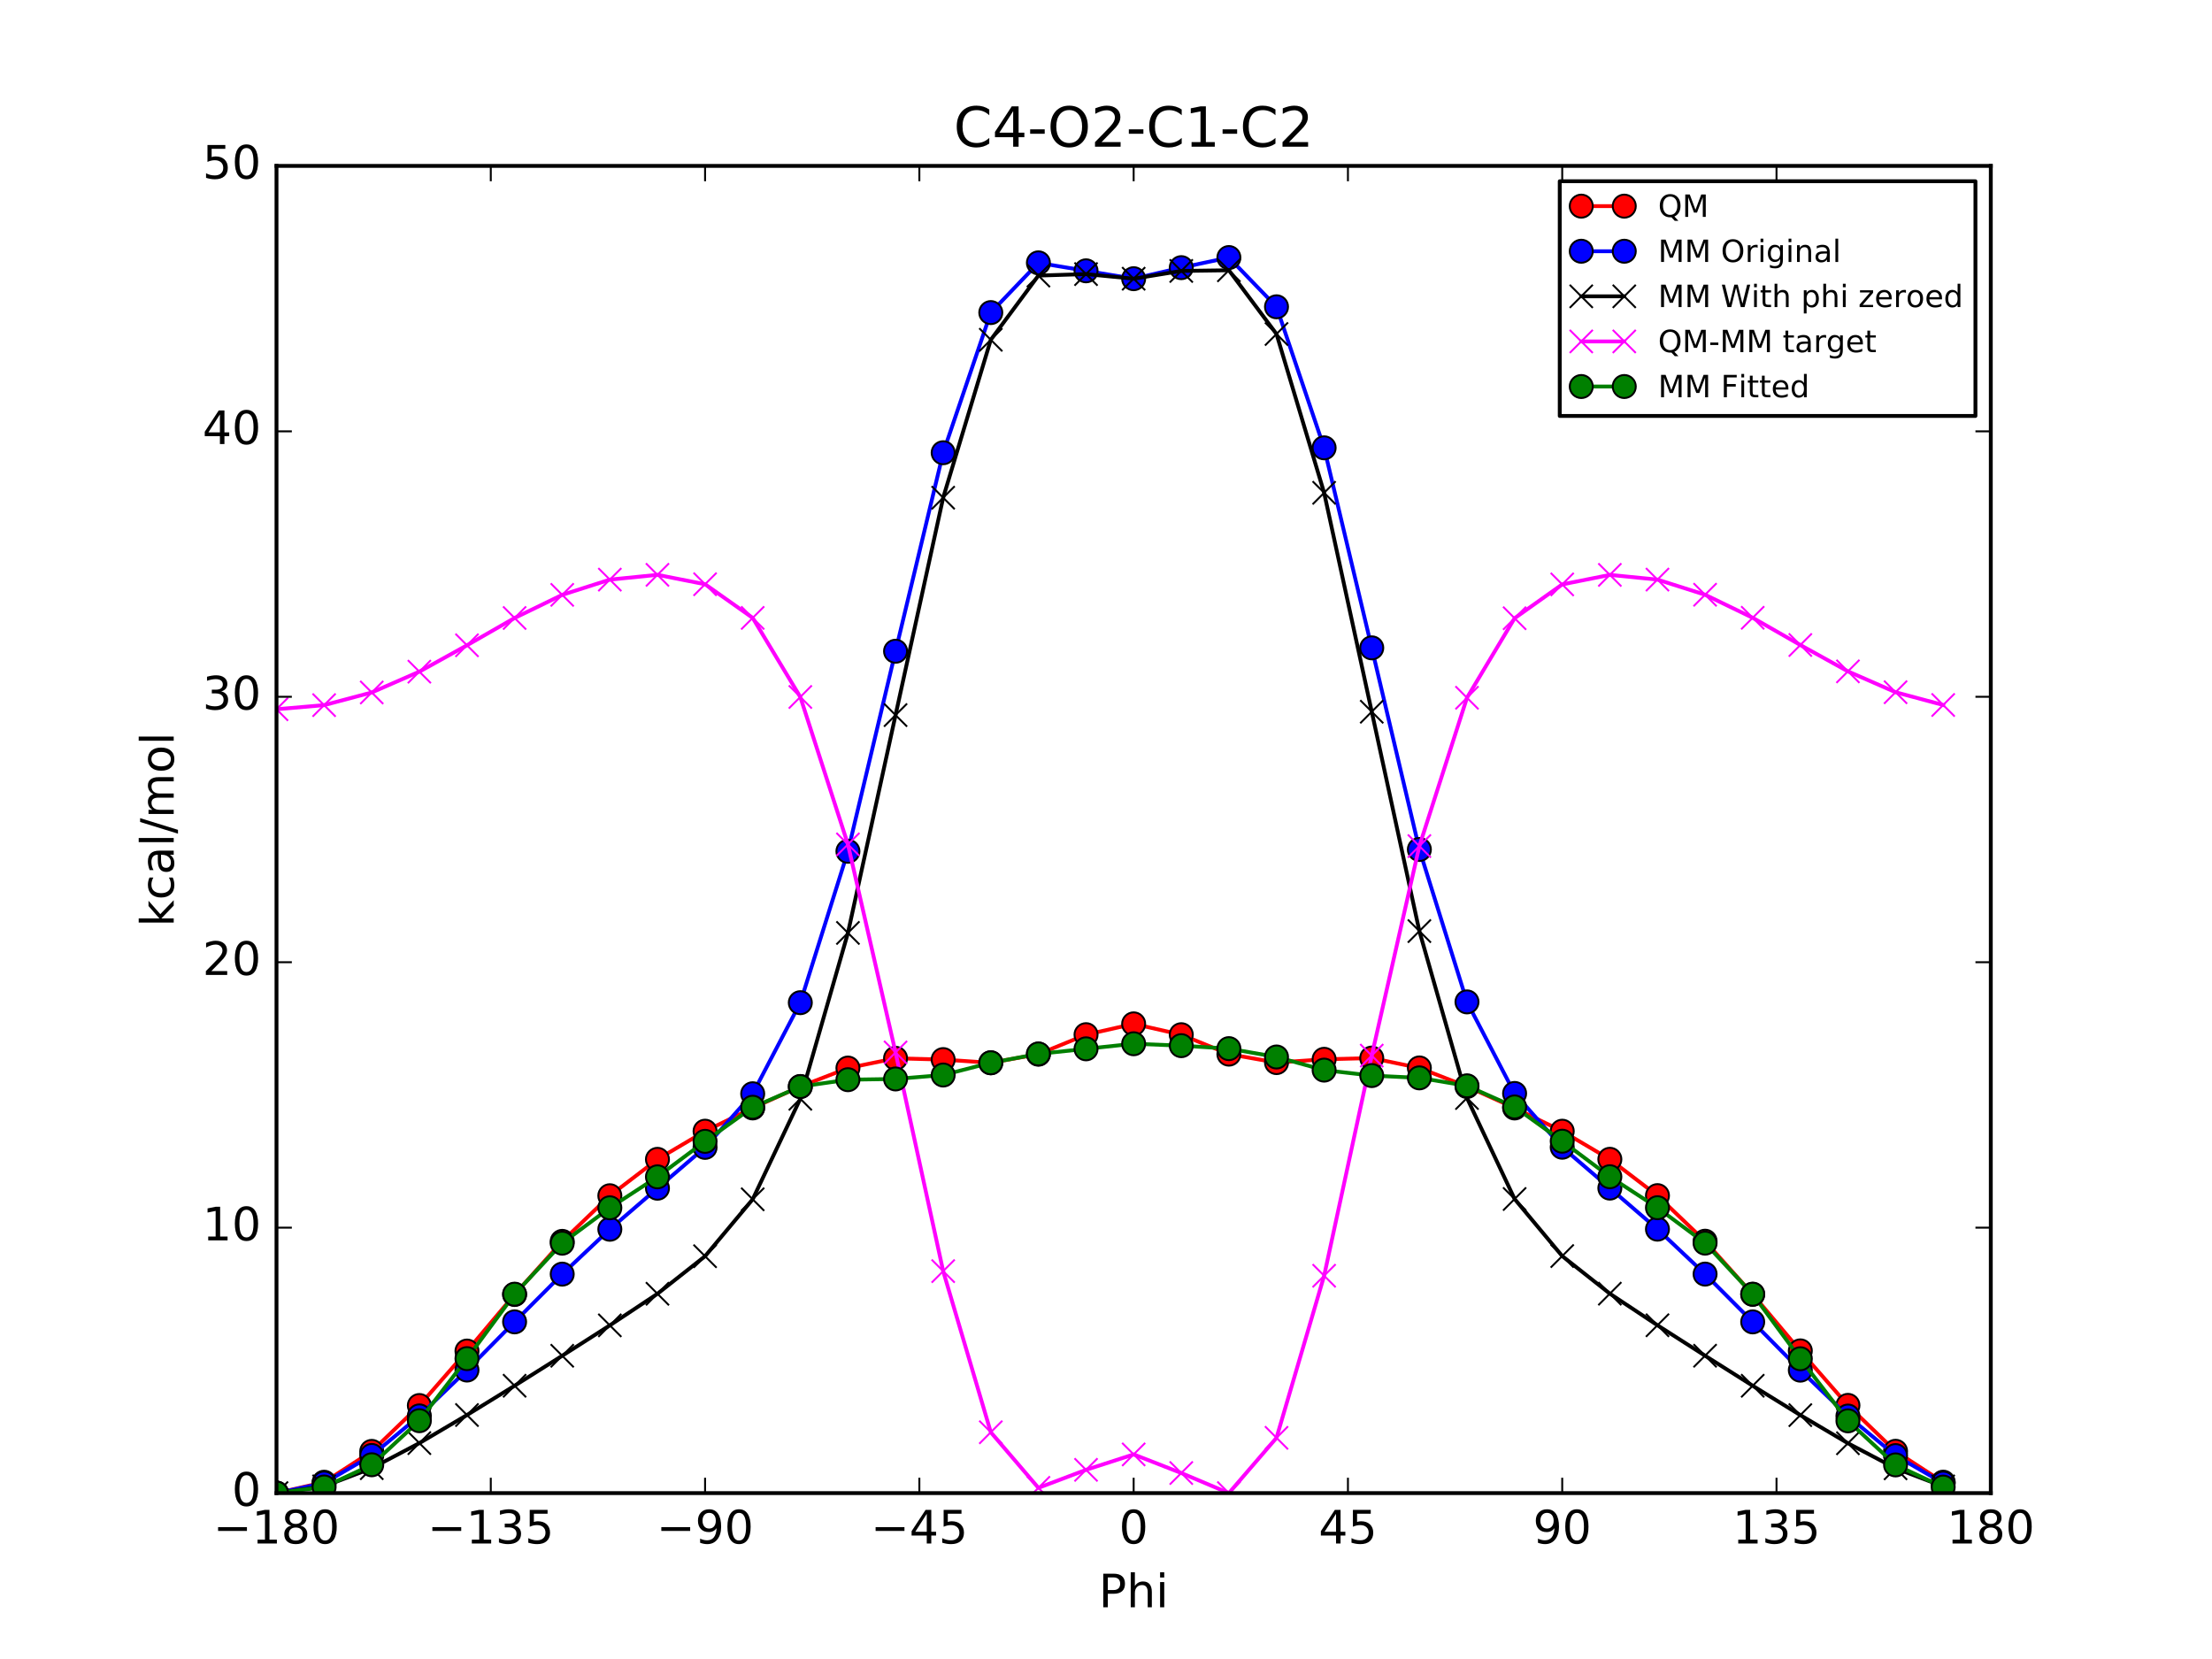 <?xml version="1.0" encoding="utf-8" standalone="no"?>
<!DOCTYPE svg PUBLIC "-//W3C//DTD SVG 1.1//EN"
  "http://www.w3.org/Graphics/SVG/1.1/DTD/svg11.dtd">
<!-- Created with matplotlib (http://matplotlib.org/) -->
<svg height="432pt" version="1.1" viewBox="0 0 576 432" width="576pt" xmlns="http://www.w3.org/2000/svg" xmlns:xlink="http://www.w3.org/1999/xlink">
 <defs>
  <style type="text/css">
*{stroke-linecap:butt;stroke-linejoin:round;stroke-miterlimit:100000;}
  </style>
 </defs>
 <g id="figure_1">
  <g id="patch_1">
   <path d="M 0 432 
L 576 432 
L 576 0 
L 0 0 
z
" style="fill:#ffffff;"/>
  </g>
  <g id="axes_1">
   <g id="patch_2">
    <path d="M 72 388.8 
L 518.4 388.8 
L 518.4 43.2 
L 72 43.2 
z
" style="fill:#ffffff;"/>
   </g>
   <g id="line2d_1">
    <path clip-path="url(#p231fdc9eea)" d="M 72 388.8 
L 84.4 385.968 
L 96.8 377.94 
L 109.2 365.996 
L 121.6 351.812 
L 134 337.079 
L 146.4 323.248 
L 158.8 311.366 
L 171.2 301.893 
L 183.6 294.563 
L 196 288.506 
L 208.4 282.924 
L 220.8 278.122 
L 233.2 275.58 
L 245.6 275.913 
L 258 276.747 
L 270.4 274.508 
L 282.8 269.43 
L 295.2 266.614 
L 307.6 269.436 
L 320 274.493 
L 332.4 276.695 
L 344.8 275.84 
L 357.2 275.518 
L 369.6 278.092 
L 382 282.923 
L 394.4 288.516 
L 406.8 294.566 
L 419.2 301.88 
L 431.6 311.337 
L 444 323.207 
L 456.4 337.032 
L 468.8 351.766 
L 481.2 365.956 
L 493.6 377.911 
L 506 385.953 
" style="fill:none;stroke:#ff0000;stroke-linecap:square;"/>
    <defs>
     <path d="M 0 3 
C 0.796 3 1.559 2.684 2.121 2.121 
C 2.684 1.559 3 0.796 3 0 
C 3 -0.796 2.684 -1.559 2.121 -2.121 
C 1.559 -2.684 0.796 -3 0 -3 
C -0.796 -3 -1.559 -2.684 -2.121 -2.121 
C -2.684 -1.559 -3 -0.796 -3 0 
C -3 0.796 -2.684 1.559 -2.121 2.121 
C -1.559 2.684 -0.796 3 0 3 
z
" id="m2083d02b24" style="stroke:#000000;stroke-width:0.5;"/>
    </defs>
    <g clip-path="url(#p231fdc9eea)">
     <use style="fill:#ff0000;stroke:#000000;stroke-width:0.5;" x="72" xlink:href="#m2083d02b24" y="388.8"/>
     <use style="fill:#ff0000;stroke:#000000;stroke-width:0.5;" x="84.4" xlink:href="#m2083d02b24" y="385.968"/>
     <use style="fill:#ff0000;stroke:#000000;stroke-width:0.5;" x="96.8" xlink:href="#m2083d02b24" y="377.94"/>
     <use style="fill:#ff0000;stroke:#000000;stroke-width:0.5;" x="109.2" xlink:href="#m2083d02b24" y="365.996"/>
     <use style="fill:#ff0000;stroke:#000000;stroke-width:0.5;" x="121.6" xlink:href="#m2083d02b24" y="351.812"/>
     <use style="fill:#ff0000;stroke:#000000;stroke-width:0.5;" x="134" xlink:href="#m2083d02b24" y="337.079"/>
     <use style="fill:#ff0000;stroke:#000000;stroke-width:0.5;" x="146.4" xlink:href="#m2083d02b24" y="323.248"/>
     <use style="fill:#ff0000;stroke:#000000;stroke-width:0.5;" x="158.8" xlink:href="#m2083d02b24" y="311.366"/>
     <use style="fill:#ff0000;stroke:#000000;stroke-width:0.5;" x="171.2" xlink:href="#m2083d02b24" y="301.893"/>
     <use style="fill:#ff0000;stroke:#000000;stroke-width:0.5;" x="183.6" xlink:href="#m2083d02b24" y="294.563"/>
     <use style="fill:#ff0000;stroke:#000000;stroke-width:0.5;" x="196" xlink:href="#m2083d02b24" y="288.506"/>
     <use style="fill:#ff0000;stroke:#000000;stroke-width:0.5;" x="208.4" xlink:href="#m2083d02b24" y="282.924"/>
     <use style="fill:#ff0000;stroke:#000000;stroke-width:0.5;" x="220.8" xlink:href="#m2083d02b24" y="278.122"/>
     <use style="fill:#ff0000;stroke:#000000;stroke-width:0.5;" x="233.2" xlink:href="#m2083d02b24" y="275.58"/>
     <use style="fill:#ff0000;stroke:#000000;stroke-width:0.5;" x="245.6" xlink:href="#m2083d02b24" y="275.913"/>
     <use style="fill:#ff0000;stroke:#000000;stroke-width:0.5;" x="258" xlink:href="#m2083d02b24" y="276.747"/>
     <use style="fill:#ff0000;stroke:#000000;stroke-width:0.5;" x="270.4" xlink:href="#m2083d02b24" y="274.508"/>
     <use style="fill:#ff0000;stroke:#000000;stroke-width:0.5;" x="282.8" xlink:href="#m2083d02b24" y="269.43"/>
     <use style="fill:#ff0000;stroke:#000000;stroke-width:0.5;" x="295.2" xlink:href="#m2083d02b24" y="266.614"/>
     <use style="fill:#ff0000;stroke:#000000;stroke-width:0.5;" x="307.6" xlink:href="#m2083d02b24" y="269.436"/>
     <use style="fill:#ff0000;stroke:#000000;stroke-width:0.5;" x="320" xlink:href="#m2083d02b24" y="274.493"/>
     <use style="fill:#ff0000;stroke:#000000;stroke-width:0.5;" x="332.4" xlink:href="#m2083d02b24" y="276.695"/>
     <use style="fill:#ff0000;stroke:#000000;stroke-width:0.5;" x="344.8" xlink:href="#m2083d02b24" y="275.84"/>
     <use style="fill:#ff0000;stroke:#000000;stroke-width:0.5;" x="357.2" xlink:href="#m2083d02b24" y="275.518"/>
     <use style="fill:#ff0000;stroke:#000000;stroke-width:0.5;" x="369.6" xlink:href="#m2083d02b24" y="278.092"/>
     <use style="fill:#ff0000;stroke:#000000;stroke-width:0.5;" x="382" xlink:href="#m2083d02b24" y="282.923"/>
     <use style="fill:#ff0000;stroke:#000000;stroke-width:0.5;" x="394.4" xlink:href="#m2083d02b24" y="288.516"/>
     <use style="fill:#ff0000;stroke:#000000;stroke-width:0.5;" x="406.8" xlink:href="#m2083d02b24" y="294.566"/>
     <use style="fill:#ff0000;stroke:#000000;stroke-width:0.5;" x="419.2" xlink:href="#m2083d02b24" y="301.88"/>
     <use style="fill:#ff0000;stroke:#000000;stroke-width:0.5;" x="431.6" xlink:href="#m2083d02b24" y="311.337"/>
     <use style="fill:#ff0000;stroke:#000000;stroke-width:0.5;" x="444" xlink:href="#m2083d02b24" y="323.207"/>
     <use style="fill:#ff0000;stroke:#000000;stroke-width:0.5;" x="456.4" xlink:href="#m2083d02b24" y="337.032"/>
     <use style="fill:#ff0000;stroke:#000000;stroke-width:0.5;" x="468.8" xlink:href="#m2083d02b24" y="351.766"/>
     <use style="fill:#ff0000;stroke:#000000;stroke-width:0.5;" x="481.2" xlink:href="#m2083d02b24" y="365.956"/>
     <use style="fill:#ff0000;stroke:#000000;stroke-width:0.5;" x="493.6" xlink:href="#m2083d02b24" y="377.911"/>
     <use style="fill:#ff0000;stroke:#000000;stroke-width:0.5;" x="506" xlink:href="#m2083d02b24" y="385.953"/>
    </g>
   </g>
   <g id="line2d_2">
    <path clip-path="url(#p231fdc9eea)" d="M 72 388.8 
L 84.4 386.185 
L 96.8 378.996 
L 109.2 368.698 
L 121.6 356.76 
L 134 344.211 
L 146.4 331.78 
L 158.8 320.095 
L 171.2 309.409 
L 183.6 298.775 
L 196 284.809 
L 208.4 261.094 
L 220.8 221.675 
L 233.2 169.581 
L 245.6 117.891 
L 258 81.394 
L 270.4 68.444 
L 282.8 70.521 
L 295.2 72.573 
L 307.6 69.696 
L 320 67.064 
L 332.4 79.889 
L 344.8 116.614 
L 357.2 168.7 
L 369.6 221.2 
L 382 260.892 
L 394.4 284.731 
L 406.8 298.737 
L 419.2 309.381 
L 431.6 320.072 
L 444 331.77 
L 456.4 344.218 
L 468.8 356.786 
L 481.2 368.736 
L 493.6 379.031 
L 506 386.206 
" style="fill:none;stroke:#0000ff;stroke-linecap:square;"/>
    <defs>
     <path d="M 0 3 
C 0.796 3 1.559 2.684 2.121 2.121 
C 2.684 1.559 3 0.796 3 0 
C 3 -0.796 2.684 -1.559 2.121 -2.121 
C 1.559 -2.684 0.796 -3 0 -3 
C -0.796 -3 -1.559 -2.684 -2.121 -2.121 
C -2.684 -1.559 -3 -0.796 -3 0 
C -3 0.796 -2.684 1.559 -2.121 2.121 
C -1.559 2.684 -0.796 3 0 3 
z
" id="madee99f10a" style="stroke:#000000;stroke-width:0.5;"/>
    </defs>
    <g clip-path="url(#p231fdc9eea)">
     <use style="fill:#0000ff;stroke:#000000;stroke-width:0.5;" x="72" xlink:href="#madee99f10a" y="388.8"/>
     <use style="fill:#0000ff;stroke:#000000;stroke-width:0.5;" x="84.4" xlink:href="#madee99f10a" y="386.185"/>
     <use style="fill:#0000ff;stroke:#000000;stroke-width:0.5;" x="96.8" xlink:href="#madee99f10a" y="378.996"/>
     <use style="fill:#0000ff;stroke:#000000;stroke-width:0.5;" x="109.2" xlink:href="#madee99f10a" y="368.698"/>
     <use style="fill:#0000ff;stroke:#000000;stroke-width:0.5;" x="121.6" xlink:href="#madee99f10a" y="356.76"/>
     <use style="fill:#0000ff;stroke:#000000;stroke-width:0.5;" x="134" xlink:href="#madee99f10a" y="344.211"/>
     <use style="fill:#0000ff;stroke:#000000;stroke-width:0.5;" x="146.4" xlink:href="#madee99f10a" y="331.78"/>
     <use style="fill:#0000ff;stroke:#000000;stroke-width:0.5;" x="158.8" xlink:href="#madee99f10a" y="320.095"/>
     <use style="fill:#0000ff;stroke:#000000;stroke-width:0.5;" x="171.2" xlink:href="#madee99f10a" y="309.409"/>
     <use style="fill:#0000ff;stroke:#000000;stroke-width:0.5;" x="183.6" xlink:href="#madee99f10a" y="298.775"/>
     <use style="fill:#0000ff;stroke:#000000;stroke-width:0.5;" x="196" xlink:href="#madee99f10a" y="284.809"/>
     <use style="fill:#0000ff;stroke:#000000;stroke-width:0.5;" x="208.4" xlink:href="#madee99f10a" y="261.094"/>
     <use style="fill:#0000ff;stroke:#000000;stroke-width:0.5;" x="220.8" xlink:href="#madee99f10a" y="221.675"/>
     <use style="fill:#0000ff;stroke:#000000;stroke-width:0.5;" x="233.2" xlink:href="#madee99f10a" y="169.581"/>
     <use style="fill:#0000ff;stroke:#000000;stroke-width:0.5;" x="245.6" xlink:href="#madee99f10a" y="117.891"/>
     <use style="fill:#0000ff;stroke:#000000;stroke-width:0.5;" x="258" xlink:href="#madee99f10a" y="81.394"/>
     <use style="fill:#0000ff;stroke:#000000;stroke-width:0.5;" x="270.4" xlink:href="#madee99f10a" y="68.444"/>
     <use style="fill:#0000ff;stroke:#000000;stroke-width:0.5;" x="282.8" xlink:href="#madee99f10a" y="70.521"/>
     <use style="fill:#0000ff;stroke:#000000;stroke-width:0.5;" x="295.2" xlink:href="#madee99f10a" y="72.573"/>
     <use style="fill:#0000ff;stroke:#000000;stroke-width:0.5;" x="307.6" xlink:href="#madee99f10a" y="69.696"/>
     <use style="fill:#0000ff;stroke:#000000;stroke-width:0.5;" x="320" xlink:href="#madee99f10a" y="67.064"/>
     <use style="fill:#0000ff;stroke:#000000;stroke-width:0.5;" x="332.4" xlink:href="#madee99f10a" y="79.889"/>
     <use style="fill:#0000ff;stroke:#000000;stroke-width:0.5;" x="344.8" xlink:href="#madee99f10a" y="116.614"/>
     <use style="fill:#0000ff;stroke:#000000;stroke-width:0.5;" x="357.2" xlink:href="#madee99f10a" y="168.7"/>
     <use style="fill:#0000ff;stroke:#000000;stroke-width:0.5;" x="369.6" xlink:href="#madee99f10a" y="221.2"/>
     <use style="fill:#0000ff;stroke:#000000;stroke-width:0.5;" x="382" xlink:href="#madee99f10a" y="260.892"/>
     <use style="fill:#0000ff;stroke:#000000;stroke-width:0.5;" x="394.4" xlink:href="#madee99f10a" y="284.731"/>
     <use style="fill:#0000ff;stroke:#000000;stroke-width:0.5;" x="406.8" xlink:href="#madee99f10a" y="298.737"/>
     <use style="fill:#0000ff;stroke:#000000;stroke-width:0.5;" x="419.2" xlink:href="#madee99f10a" y="309.381"/>
     <use style="fill:#0000ff;stroke:#000000;stroke-width:0.5;" x="431.6" xlink:href="#madee99f10a" y="320.072"/>
     <use style="fill:#0000ff;stroke:#000000;stroke-width:0.5;" x="444" xlink:href="#madee99f10a" y="331.77"/>
     <use style="fill:#0000ff;stroke:#000000;stroke-width:0.5;" x="456.4" xlink:href="#madee99f10a" y="344.218"/>
     <use style="fill:#0000ff;stroke:#000000;stroke-width:0.5;" x="468.8" xlink:href="#madee99f10a" y="356.786"/>
     <use style="fill:#0000ff;stroke:#000000;stroke-width:0.5;" x="481.2" xlink:href="#madee99f10a" y="368.736"/>
     <use style="fill:#0000ff;stroke:#000000;stroke-width:0.5;" x="493.6" xlink:href="#madee99f10a" y="379.031"/>
     <use style="fill:#0000ff;stroke:#000000;stroke-width:0.5;" x="506" xlink:href="#madee99f10a" y="386.206"/>
    </g>
   </g>
   <g id="line2d_3">
    <path clip-path="url(#p231fdc9eea)" d="M 72 388.8 
L 84.4 387.04 
L 96.8 382.311 
L 109.2 375.783 
L 121.6 368.469 
L 134 360.841 
L 146.4 353.035 
L 158.8 345.119 
L 171.2 336.893 
L 183.6 327.114 
L 196 312.293 
L 208.4 286.118 
L 220.8 242.93 
L 233.2 186.211 
L 245.6 129.601 
L 258 88.479 
L 270.4 71.759 
L 282.8 71.375 
L 295.2 72.573 
L 307.6 70.551 
L 320 70.379 
L 332.4 86.974 
L 344.8 128.323 
L 357.2 185.33 
L 369.6 242.454 
L 382 285.917 
L 394.4 312.215 
L 406.8 327.076 
L 419.2 336.866 
L 431.6 345.097 
L 444 353.024 
L 456.4 360.848 
L 468.8 368.495 
L 481.2 375.82 
L 493.6 382.346 
L 506 387.061 
" style="fill:none;stroke:#000000;stroke-linecap:square;"/>
    <defs>
     <path d="M -3 3 
L 3 -3 
M -3 -3 
L 3 3 
" id="m54acbceda5" style="stroke:#000000;stroke-width:0.5;"/>
    </defs>
    <g clip-path="url(#p231fdc9eea)">
     <use style="stroke:#000000;stroke-width:0.5;" x="72" xlink:href="#m54acbceda5" y="388.8"/>
     <use style="stroke:#000000;stroke-width:0.5;" x="84.4" xlink:href="#m54acbceda5" y="387.04"/>
     <use style="stroke:#000000;stroke-width:0.5;" x="96.8" xlink:href="#m54acbceda5" y="382.311"/>
     <use style="stroke:#000000;stroke-width:0.5;" x="109.2" xlink:href="#m54acbceda5" y="375.783"/>
     <use style="stroke:#000000;stroke-width:0.5;" x="121.6" xlink:href="#m54acbceda5" y="368.469"/>
     <use style="stroke:#000000;stroke-width:0.5;" x="134" xlink:href="#m54acbceda5" y="360.841"/>
     <use style="stroke:#000000;stroke-width:0.5;" x="146.4" xlink:href="#m54acbceda5" y="353.035"/>
     <use style="stroke:#000000;stroke-width:0.5;" x="158.8" xlink:href="#m54acbceda5" y="345.119"/>
     <use style="stroke:#000000;stroke-width:0.5;" x="171.2" xlink:href="#m54acbceda5" y="336.893"/>
     <use style="stroke:#000000;stroke-width:0.5;" x="183.6" xlink:href="#m54acbceda5" y="327.114"/>
     <use style="stroke:#000000;stroke-width:0.5;" x="196" xlink:href="#m54acbceda5" y="312.293"/>
     <use style="stroke:#000000;stroke-width:0.5;" x="208.4" xlink:href="#m54acbceda5" y="286.118"/>
     <use style="stroke:#000000;stroke-width:0.5;" x="220.8" xlink:href="#m54acbceda5" y="242.93"/>
     <use style="stroke:#000000;stroke-width:0.5;" x="233.2" xlink:href="#m54acbceda5" y="186.211"/>
     <use style="stroke:#000000;stroke-width:0.5;" x="245.6" xlink:href="#m54acbceda5" y="129.601"/>
     <use style="stroke:#000000;stroke-width:0.5;" x="258" xlink:href="#m54acbceda5" y="88.479"/>
     <use style="stroke:#000000;stroke-width:0.5;" x="270.4" xlink:href="#m54acbceda5" y="71.759"/>
     <use style="stroke:#000000;stroke-width:0.5;" x="282.8" xlink:href="#m54acbceda5" y="71.375"/>
     <use style="stroke:#000000;stroke-width:0.5;" x="295.2" xlink:href="#m54acbceda5" y="72.573"/>
     <use style="stroke:#000000;stroke-width:0.5;" x="307.6" xlink:href="#m54acbceda5" y="70.551"/>
     <use style="stroke:#000000;stroke-width:0.5;" x="320" xlink:href="#m54acbceda5" y="70.379"/>
     <use style="stroke:#000000;stroke-width:0.5;" x="332.4" xlink:href="#m54acbceda5" y="86.974"/>
     <use style="stroke:#000000;stroke-width:0.5;" x="344.8" xlink:href="#m54acbceda5" y="128.323"/>
     <use style="stroke:#000000;stroke-width:0.5;" x="357.2" xlink:href="#m54acbceda5" y="185.33"/>
     <use style="stroke:#000000;stroke-width:0.5;" x="369.6" xlink:href="#m54acbceda5" y="242.454"/>
     <use style="stroke:#000000;stroke-width:0.5;" x="382" xlink:href="#m54acbceda5" y="285.917"/>
     <use style="stroke:#000000;stroke-width:0.5;" x="394.4" xlink:href="#m54acbceda5" y="312.215"/>
     <use style="stroke:#000000;stroke-width:0.5;" x="406.8" xlink:href="#m54acbceda5" y="327.076"/>
     <use style="stroke:#000000;stroke-width:0.5;" x="419.2" xlink:href="#m54acbceda5" y="336.866"/>
     <use style="stroke:#000000;stroke-width:0.5;" x="431.6" xlink:href="#m54acbceda5" y="345.097"/>
     <use style="stroke:#000000;stroke-width:0.5;" x="444" xlink:href="#m54acbceda5" y="353.024"/>
     <use style="stroke:#000000;stroke-width:0.5;" x="456.4" xlink:href="#m54acbceda5" y="360.848"/>
     <use style="stroke:#000000;stroke-width:0.5;" x="468.8" xlink:href="#m54acbceda5" y="368.495"/>
     <use style="stroke:#000000;stroke-width:0.5;" x="481.2" xlink:href="#m54acbceda5" y="375.82"/>
     <use style="stroke:#000000;stroke-width:0.5;" x="493.6" xlink:href="#m54acbceda5" y="382.346"/>
     <use style="stroke:#000000;stroke-width:0.5;" x="506" xlink:href="#m54acbceda5" y="387.061"/>
    </g>
   </g>
   <g id="line2d_4">
    <path clip-path="url(#p231fdc9eea)" d="M 72 184.686 
L 84.4 183.614 
L 96.8 180.316 
L 109.2 174.899 
L 121.6 168.029 
L 134 160.924 
L 146.4 154.899 
L 158.8 150.933 
L 171.2 149.685 
L 183.6 152.136 
L 196 160.899 
L 208.4 181.492 
L 220.8 219.878 
L 233.2 274.054 
L 245.6 330.999 
L 258 372.954 
L 270.4 387.434 
L 282.8 382.741 
L 295.2 378.728 
L 307.6 383.571 
L 320 388.8 
L 332.4 374.407 
L 344.8 332.203 
L 357.2 274.874 
L 369.6 220.324 
L 382 181.692 
L 394.4 160.986 
L 406.8 152.176 
L 419.2 149.701 
L 431.6 150.926 
L 444 154.869 
L 456.4 160.869 
L 468.8 167.956 
L 481.2 174.822 
L 493.6 180.251 
L 506 183.578 
" style="fill:none;stroke:#ff00ff;stroke-linecap:square;"/>
    <defs>
     <path d="M -3 3 
L 3 -3 
M -3 -3 
L 3 3 
" id="mc8be245439" style="stroke:#ff00ff;stroke-width:0.5;"/>
    </defs>
    <g clip-path="url(#p231fdc9eea)">
     <use style="fill:#ff00ff;stroke:#ff00ff;stroke-width:0.5;" x="72" xlink:href="#mc8be245439" y="184.686"/>
     <use style="fill:#ff00ff;stroke:#ff00ff;stroke-width:0.5;" x="84.4" xlink:href="#mc8be245439" y="183.614"/>
     <use style="fill:#ff00ff;stroke:#ff00ff;stroke-width:0.5;" x="96.8" xlink:href="#mc8be245439" y="180.316"/>
     <use style="fill:#ff00ff;stroke:#ff00ff;stroke-width:0.5;" x="109.2" xlink:href="#mc8be245439" y="174.899"/>
     <use style="fill:#ff00ff;stroke:#ff00ff;stroke-width:0.5;" x="121.6" xlink:href="#mc8be245439" y="168.029"/>
     <use style="fill:#ff00ff;stroke:#ff00ff;stroke-width:0.5;" x="134" xlink:href="#mc8be245439" y="160.924"/>
     <use style="fill:#ff00ff;stroke:#ff00ff;stroke-width:0.5;" x="146.4" xlink:href="#mc8be245439" y="154.899"/>
     <use style="fill:#ff00ff;stroke:#ff00ff;stroke-width:0.5;" x="158.8" xlink:href="#mc8be245439" y="150.933"/>
     <use style="fill:#ff00ff;stroke:#ff00ff;stroke-width:0.5;" x="171.2" xlink:href="#mc8be245439" y="149.685"/>
     <use style="fill:#ff00ff;stroke:#ff00ff;stroke-width:0.5;" x="183.6" xlink:href="#mc8be245439" y="152.136"/>
     <use style="fill:#ff00ff;stroke:#ff00ff;stroke-width:0.5;" x="196" xlink:href="#mc8be245439" y="160.899"/>
     <use style="fill:#ff00ff;stroke:#ff00ff;stroke-width:0.5;" x="208.4" xlink:href="#mc8be245439" y="181.492"/>
     <use style="fill:#ff00ff;stroke:#ff00ff;stroke-width:0.5;" x="220.8" xlink:href="#mc8be245439" y="219.878"/>
     <use style="fill:#ff00ff;stroke:#ff00ff;stroke-width:0.5;" x="233.2" xlink:href="#mc8be245439" y="274.054"/>
     <use style="fill:#ff00ff;stroke:#ff00ff;stroke-width:0.5;" x="245.6" xlink:href="#mc8be245439" y="330.999"/>
     <use style="fill:#ff00ff;stroke:#ff00ff;stroke-width:0.5;" x="258" xlink:href="#mc8be245439" y="372.954"/>
     <use style="fill:#ff00ff;stroke:#ff00ff;stroke-width:0.5;" x="270.4" xlink:href="#mc8be245439" y="387.434"/>
     <use style="fill:#ff00ff;stroke:#ff00ff;stroke-width:0.5;" x="282.8" xlink:href="#mc8be245439" y="382.741"/>
     <use style="fill:#ff00ff;stroke:#ff00ff;stroke-width:0.5;" x="295.2" xlink:href="#mc8be245439" y="378.728"/>
     <use style="fill:#ff00ff;stroke:#ff00ff;stroke-width:0.5;" x="307.6" xlink:href="#mc8be245439" y="383.571"/>
     <use style="fill:#ff00ff;stroke:#ff00ff;stroke-width:0.5;" x="320" xlink:href="#mc8be245439" y="388.8"/>
     <use style="fill:#ff00ff;stroke:#ff00ff;stroke-width:0.5;" x="332.4" xlink:href="#mc8be245439" y="374.407"/>
     <use style="fill:#ff00ff;stroke:#ff00ff;stroke-width:0.5;" x="344.8" xlink:href="#mc8be245439" y="332.203"/>
     <use style="fill:#ff00ff;stroke:#ff00ff;stroke-width:0.5;" x="357.2" xlink:href="#mc8be245439" y="274.874"/>
     <use style="fill:#ff00ff;stroke:#ff00ff;stroke-width:0.5;" x="369.6" xlink:href="#mc8be245439" y="220.324"/>
     <use style="fill:#ff00ff;stroke:#ff00ff;stroke-width:0.5;" x="382" xlink:href="#mc8be245439" y="181.692"/>
     <use style="fill:#ff00ff;stroke:#ff00ff;stroke-width:0.5;" x="394.4" xlink:href="#mc8be245439" y="160.986"/>
     <use style="fill:#ff00ff;stroke:#ff00ff;stroke-width:0.5;" x="406.8" xlink:href="#mc8be245439" y="152.176"/>
     <use style="fill:#ff00ff;stroke:#ff00ff;stroke-width:0.5;" x="419.2" xlink:href="#mc8be245439" y="149.701"/>
     <use style="fill:#ff00ff;stroke:#ff00ff;stroke-width:0.5;" x="431.6" xlink:href="#mc8be245439" y="150.926"/>
     <use style="fill:#ff00ff;stroke:#ff00ff;stroke-width:0.5;" x="444" xlink:href="#mc8be245439" y="154.869"/>
     <use style="fill:#ff00ff;stroke:#ff00ff;stroke-width:0.5;" x="456.4" xlink:href="#mc8be245439" y="160.869"/>
     <use style="fill:#ff00ff;stroke:#ff00ff;stroke-width:0.5;" x="468.8" xlink:href="#mc8be245439" y="167.956"/>
     <use style="fill:#ff00ff;stroke:#ff00ff;stroke-width:0.5;" x="481.2" xlink:href="#mc8be245439" y="174.822"/>
     <use style="fill:#ff00ff;stroke:#ff00ff;stroke-width:0.5;" x="493.6" xlink:href="#mc8be245439" y="180.251"/>
     <use style="fill:#ff00ff;stroke:#ff00ff;stroke-width:0.5;" x="506" xlink:href="#mc8be245439" y="183.578"/>
    </g>
   </g>
   <g id="line2d_5">
    <path clip-path="url(#p231fdc9eea)" d="M 72 388.8 
L 84.4 387.209 
L 96.8 381.423 
L 109.2 369.949 
L 121.6 353.786 
L 134 337.001 
L 146.4 323.718 
L 158.8 314.51 
L 171.2 306.447 
L 183.6 297.202 
L 196 288.329 
L 208.4 282.943 
L 220.8 281.152 
L 233.2 280.959 
L 245.6 279.934 
L 258 276.741 
L 270.4 274.44 
L 282.8 273.112 
L 295.2 271.791 
L 307.6 272.288 
L 320 273.059 
L 332.4 275.236 
L 344.8 278.656 
L 357.2 280.078 
L 369.6 280.677 
L 382 282.741 
L 394.4 288.251 
L 406.8 297.164 
L 419.2 306.419 
L 431.6 314.488 
L 444 323.707 
L 456.4 337.008 
L 468.8 353.813 
L 481.2 369.987 
L 493.6 381.458 
L 506 387.231 
" style="fill:none;stroke:#008000;stroke-linecap:square;"/>
    <defs>
     <path d="M 0 3 
C 0.796 3 1.559 2.684 2.121 2.121 
C 2.684 1.559 3 0.796 3 0 
C 3 -0.796 2.684 -1.559 2.121 -2.121 
C 1.559 -2.684 0.796 -3 0 -3 
C -0.796 -3 -1.559 -2.684 -2.121 -2.121 
C -2.684 -1.559 -3 -0.796 -3 0 
C -3 0.796 -2.684 1.559 -2.121 2.121 
C -1.559 2.684 -0.796 3 0 3 
z
" id="m74fb42e749" style="stroke:#000000;stroke-width:0.5;"/>
    </defs>
    <g clip-path="url(#p231fdc9eea)">
     <use style="fill:#008000;stroke:#000000;stroke-width:0.5;" x="72" xlink:href="#m74fb42e749" y="388.8"/>
     <use style="fill:#008000;stroke:#000000;stroke-width:0.5;" x="84.4" xlink:href="#m74fb42e749" y="387.209"/>
     <use style="fill:#008000;stroke:#000000;stroke-width:0.5;" x="96.8" xlink:href="#m74fb42e749" y="381.423"/>
     <use style="fill:#008000;stroke:#000000;stroke-width:0.5;" x="109.2" xlink:href="#m74fb42e749" y="369.949"/>
     <use style="fill:#008000;stroke:#000000;stroke-width:0.5;" x="121.6" xlink:href="#m74fb42e749" y="353.786"/>
     <use style="fill:#008000;stroke:#000000;stroke-width:0.5;" x="134" xlink:href="#m74fb42e749" y="337.001"/>
     <use style="fill:#008000;stroke:#000000;stroke-width:0.5;" x="146.4" xlink:href="#m74fb42e749" y="323.718"/>
     <use style="fill:#008000;stroke:#000000;stroke-width:0.5;" x="158.8" xlink:href="#m74fb42e749" y="314.51"/>
     <use style="fill:#008000;stroke:#000000;stroke-width:0.5;" x="171.2" xlink:href="#m74fb42e749" y="306.447"/>
     <use style="fill:#008000;stroke:#000000;stroke-width:0.5;" x="183.6" xlink:href="#m74fb42e749" y="297.202"/>
     <use style="fill:#008000;stroke:#000000;stroke-width:0.5;" x="196" xlink:href="#m74fb42e749" y="288.329"/>
     <use style="fill:#008000;stroke:#000000;stroke-width:0.5;" x="208.4" xlink:href="#m74fb42e749" y="282.943"/>
     <use style="fill:#008000;stroke:#000000;stroke-width:0.5;" x="220.8" xlink:href="#m74fb42e749" y="281.152"/>
     <use style="fill:#008000;stroke:#000000;stroke-width:0.5;" x="233.2" xlink:href="#m74fb42e749" y="280.959"/>
     <use style="fill:#008000;stroke:#000000;stroke-width:0.5;" x="245.6" xlink:href="#m74fb42e749" y="279.934"/>
     <use style="fill:#008000;stroke:#000000;stroke-width:0.5;" x="258" xlink:href="#m74fb42e749" y="276.741"/>
     <use style="fill:#008000;stroke:#000000;stroke-width:0.5;" x="270.4" xlink:href="#m74fb42e749" y="274.44"/>
     <use style="fill:#008000;stroke:#000000;stroke-width:0.5;" x="282.8" xlink:href="#m74fb42e749" y="273.112"/>
     <use style="fill:#008000;stroke:#000000;stroke-width:0.5;" x="295.2" xlink:href="#m74fb42e749" y="271.791"/>
     <use style="fill:#008000;stroke:#000000;stroke-width:0.5;" x="307.6" xlink:href="#m74fb42e749" y="272.288"/>
     <use style="fill:#008000;stroke:#000000;stroke-width:0.5;" x="320" xlink:href="#m74fb42e749" y="273.059"/>
     <use style="fill:#008000;stroke:#000000;stroke-width:0.5;" x="332.4" xlink:href="#m74fb42e749" y="275.236"/>
     <use style="fill:#008000;stroke:#000000;stroke-width:0.5;" x="344.8" xlink:href="#m74fb42e749" y="278.656"/>
     <use style="fill:#008000;stroke:#000000;stroke-width:0.5;" x="357.2" xlink:href="#m74fb42e749" y="280.078"/>
     <use style="fill:#008000;stroke:#000000;stroke-width:0.5;" x="369.6" xlink:href="#m74fb42e749" y="280.677"/>
     <use style="fill:#008000;stroke:#000000;stroke-width:0.5;" x="382" xlink:href="#m74fb42e749" y="282.741"/>
     <use style="fill:#008000;stroke:#000000;stroke-width:0.5;" x="394.4" xlink:href="#m74fb42e749" y="288.251"/>
     <use style="fill:#008000;stroke:#000000;stroke-width:0.5;" x="406.8" xlink:href="#m74fb42e749" y="297.164"/>
     <use style="fill:#008000;stroke:#000000;stroke-width:0.5;" x="419.2" xlink:href="#m74fb42e749" y="306.419"/>
     <use style="fill:#008000;stroke:#000000;stroke-width:0.5;" x="431.6" xlink:href="#m74fb42e749" y="314.488"/>
     <use style="fill:#008000;stroke:#000000;stroke-width:0.5;" x="444" xlink:href="#m74fb42e749" y="323.707"/>
     <use style="fill:#008000;stroke:#000000;stroke-width:0.5;" x="456.4" xlink:href="#m74fb42e749" y="337.008"/>
     <use style="fill:#008000;stroke:#000000;stroke-width:0.5;" x="468.8" xlink:href="#m74fb42e749" y="353.813"/>
     <use style="fill:#008000;stroke:#000000;stroke-width:0.5;" x="481.2" xlink:href="#m74fb42e749" y="369.987"/>
     <use style="fill:#008000;stroke:#000000;stroke-width:0.5;" x="493.6" xlink:href="#m74fb42e749" y="381.458"/>
     <use style="fill:#008000;stroke:#000000;stroke-width:0.5;" x="506" xlink:href="#m74fb42e749" y="387.231"/>
    </g>
   </g>
   <g id="patch_3">
    <path d="M 72 388.8 
L 72 43.2 
" style="fill:none;stroke:#000000;stroke-linecap:square;stroke-linejoin:miter;"/>
   </g>
   <g id="patch_4">
    <path d="M 518.4 388.8 
L 518.4 43.2 
" style="fill:none;stroke:#000000;stroke-linecap:square;stroke-linejoin:miter;"/>
   </g>
   <g id="patch_5">
    <path d="M 72 43.2 
L 518.4 43.2 
" style="fill:none;stroke:#000000;stroke-linecap:square;stroke-linejoin:miter;"/>
   </g>
   <g id="patch_6">
    <path d="M 72 388.8 
L 518.4 388.8 
" style="fill:none;stroke:#000000;stroke-linecap:square;stroke-linejoin:miter;"/>
   </g>
   <g id="matplotlib.axis_1">
    <g id="xtick_1">
     <g id="line2d_6">
      <defs>
       <path d="M 0 0 
L 0 -4 
" id="m9ea7e110b6" style="stroke:#000000;stroke-width:0.5;"/>
      </defs>
      <g>
       <use style="stroke:#000000;stroke-width:0.5;" x="72.0" xlink:href="#m9ea7e110b6" y="388.8"/>
      </g>
     </g>
     <g id="line2d_7">
      <defs>
       <path d="M 0 0 
L 0 4 
" id="m4207185835" style="stroke:#000000;stroke-width:0.5;"/>
      </defs>
      <g>
       <use style="stroke:#000000;stroke-width:0.5;" x="72.0" xlink:href="#m4207185835" y="43.2"/>
      </g>
     </g>
     <g id="text_1">
      <!-- −180 -->
      <defs>
       <path d="M 10.594 35.5 
L 73.188 35.5 
L 73.188 27.203 
L 10.594 27.203 
z
" id="BitstreamVeraSans-Roman-2212"/>
       <path d="M 31.781 34.625 
Q 24.75 34.625 20.719 30.859 
Q 16.703 27.094 16.703 20.516 
Q 16.703 13.922 20.719 10.156 
Q 24.75 6.391 31.781 6.391 
Q 38.812 6.391 42.859 10.172 
Q 46.922 13.969 46.922 20.516 
Q 46.922 27.094 42.891 30.859 
Q 38.875 34.625 31.781 34.625 
M 21.922 38.812 
Q 15.578 40.375 12.031 44.719 
Q 8.5 49.078 8.5 55.328 
Q 8.5 64.062 14.719 69.141 
Q 20.953 74.219 31.781 74.219 
Q 42.672 74.219 48.875 69.141 
Q 55.078 64.062 55.078 55.328 
Q 55.078 49.078 51.531 44.719 
Q 48 40.375 41.703 38.812 
Q 48.828 37.156 52.797 32.312 
Q 56.781 27.484 56.781 20.516 
Q 56.781 9.906 50.312 4.234 
Q 43.844 -1.422 31.781 -1.422 
Q 19.734 -1.422 13.25 4.234 
Q 6.781 9.906 6.781 20.516 
Q 6.781 27.484 10.781 32.312 
Q 14.797 37.156 21.922 38.812 
M 18.312 54.391 
Q 18.312 48.734 21.844 45.562 
Q 25.391 42.391 31.781 42.391 
Q 38.141 42.391 41.719 45.562 
Q 45.312 48.734 45.312 54.391 
Q 45.312 60.062 41.719 63.234 
Q 38.141 66.406 31.781 66.406 
Q 25.391 66.406 21.844 63.234 
Q 18.312 60.062 18.312 54.391 
" id="BitstreamVeraSans-Roman-38"/>
       <path d="M 31.781 66.406 
Q 24.172 66.406 20.328 58.906 
Q 16.5 51.422 16.5 36.375 
Q 16.5 21.391 20.328 13.891 
Q 24.172 6.391 31.781 6.391 
Q 39.453 6.391 43.281 13.891 
Q 47.125 21.391 47.125 36.375 
Q 47.125 51.422 43.281 58.906 
Q 39.453 66.406 31.781 66.406 
M 31.781 74.219 
Q 44.047 74.219 50.516 64.516 
Q 56.984 54.828 56.984 36.375 
Q 56.984 17.969 50.516 8.266 
Q 44.047 -1.422 31.781 -1.422 
Q 19.531 -1.422 13.062 8.266 
Q 6.594 17.969 6.594 36.375 
Q 6.594 54.828 13.062 64.516 
Q 19.531 74.219 31.781 74.219 
" id="BitstreamVeraSans-Roman-30"/>
       <path d="M 12.406 8.297 
L 28.516 8.297 
L 28.516 63.922 
L 10.984 60.406 
L 10.984 69.391 
L 28.422 72.906 
L 38.281 72.906 
L 38.281 8.297 
L 54.391 8.297 
L 54.391 0 
L 12.406 0 
z
" id="BitstreamVeraSans-Roman-31"/>
      </defs>
      <g transform="translate(55.52 401.918)scale(0.12 -0.12)">
       <use xlink:href="#BitstreamVeraSans-Roman-2212"/>
       <use x="83.789" xlink:href="#BitstreamVeraSans-Roman-31"/>
       <use x="147.412" xlink:href="#BitstreamVeraSans-Roman-38"/>
       <use x="211.035" xlink:href="#BitstreamVeraSans-Roman-30"/>
      </g>
     </g>
    </g>
    <g id="xtick_2">
     <g id="line2d_8">
      <g>
       <use style="stroke:#000000;stroke-width:0.5;" x="127.8" xlink:href="#m9ea7e110b6" y="388.8"/>
      </g>
     </g>
     <g id="line2d_9">
      <g>
       <use style="stroke:#000000;stroke-width:0.5;" x="127.8" xlink:href="#m4207185835" y="43.2"/>
      </g>
     </g>
     <g id="text_2">
      <!-- −135 -->
      <defs>
       <path d="M 40.578 39.312 
Q 47.656 37.797 51.625 33 
Q 55.609 28.219 55.609 21.188 
Q 55.609 10.406 48.188 4.484 
Q 40.766 -1.422 27.094 -1.422 
Q 22.516 -1.422 17.656 -0.516 
Q 12.797 0.391 7.625 2.203 
L 7.625 11.719 
Q 11.719 9.328 16.594 8.109 
Q 21.484 6.891 26.812 6.891 
Q 36.078 6.891 40.938 10.547 
Q 45.797 14.203 45.797 21.188 
Q 45.797 27.641 41.281 31.266 
Q 36.766 34.906 28.719 34.906 
L 20.219 34.906 
L 20.219 43.016 
L 29.109 43.016 
Q 36.375 43.016 40.234 45.922 
Q 44.094 48.828 44.094 54.297 
Q 44.094 59.906 40.109 62.906 
Q 36.141 65.922 28.719 65.922 
Q 24.656 65.922 20.016 65.031 
Q 15.375 64.156 9.812 62.312 
L 9.812 71.094 
Q 15.438 72.656 20.344 73.438 
Q 25.25 74.219 29.594 74.219 
Q 40.828 74.219 47.359 69.109 
Q 53.906 64.016 53.906 55.328 
Q 53.906 49.266 50.438 45.094 
Q 46.969 40.922 40.578 39.312 
" id="BitstreamVeraSans-Roman-33"/>
       <path d="M 10.797 72.906 
L 49.516 72.906 
L 49.516 64.594 
L 19.828 64.594 
L 19.828 46.734 
Q 21.969 47.469 24.109 47.828 
Q 26.266 48.188 28.422 48.188 
Q 40.625 48.188 47.75 41.5 
Q 54.891 34.812 54.891 23.391 
Q 54.891 11.625 47.562 5.094 
Q 40.234 -1.422 26.906 -1.422 
Q 22.312 -1.422 17.547 -0.641 
Q 12.797 0.141 7.719 1.703 
L 7.719 11.625 
Q 12.109 9.234 16.797 8.062 
Q 21.484 6.891 26.703 6.891 
Q 35.156 6.891 40.078 11.328 
Q 45.016 15.766 45.016 23.391 
Q 45.016 31 40.078 35.438 
Q 35.156 39.891 26.703 39.891 
Q 22.75 39.891 18.812 39.016 
Q 14.891 38.141 10.797 36.281 
z
" id="BitstreamVeraSans-Roman-35"/>
      </defs>
      <g transform="translate(111.32 401.918)scale(0.12 -0.12)">
       <use xlink:href="#BitstreamVeraSans-Roman-2212"/>
       <use x="83.789" xlink:href="#BitstreamVeraSans-Roman-31"/>
       <use x="147.412" xlink:href="#BitstreamVeraSans-Roman-33"/>
       <use x="211.035" xlink:href="#BitstreamVeraSans-Roman-35"/>
      </g>
     </g>
    </g>
    <g id="xtick_3">
     <g id="line2d_10">
      <g>
       <use style="stroke:#000000;stroke-width:0.5;" x="183.6" xlink:href="#m9ea7e110b6" y="388.8"/>
      </g>
     </g>
     <g id="line2d_11">
      <g>
       <use style="stroke:#000000;stroke-width:0.5;" x="183.6" xlink:href="#m4207185835" y="43.2"/>
      </g>
     </g>
     <g id="text_3">
      <!-- −90 -->
      <defs>
       <path d="M 10.984 1.516 
L 10.984 10.5 
Q 14.703 8.734 18.5 7.812 
Q 22.312 6.891 25.984 6.891 
Q 35.75 6.891 40.891 13.453 
Q 46.047 20.016 46.781 33.406 
Q 43.953 29.203 39.594 26.953 
Q 35.25 24.703 29.984 24.703 
Q 19.047 24.703 12.672 31.312 
Q 6.297 37.938 6.297 49.422 
Q 6.297 60.641 12.938 67.422 
Q 19.578 74.219 30.609 74.219 
Q 43.266 74.219 49.922 64.516 
Q 56.594 54.828 56.594 36.375 
Q 56.594 19.141 48.406 8.859 
Q 40.234 -1.422 26.422 -1.422 
Q 22.703 -1.422 18.891 -0.688 
Q 15.094 0.047 10.984 1.516 
M 30.609 32.422 
Q 37.25 32.422 41.125 36.953 
Q 45.016 41.5 45.016 49.422 
Q 45.016 57.281 41.125 61.844 
Q 37.25 66.406 30.609 66.406 
Q 23.969 66.406 20.094 61.844 
Q 16.219 57.281 16.219 49.422 
Q 16.219 41.5 20.094 36.953 
Q 23.969 32.422 30.609 32.422 
" id="BitstreamVeraSans-Roman-39"/>
      </defs>
      <g transform="translate(170.937 401.918)scale(0.12 -0.12)">
       <use xlink:href="#BitstreamVeraSans-Roman-2212"/>
       <use x="83.789" xlink:href="#BitstreamVeraSans-Roman-39"/>
       <use x="147.412" xlink:href="#BitstreamVeraSans-Roman-30"/>
      </g>
     </g>
    </g>
    <g id="xtick_4">
     <g id="line2d_12">
      <g>
       <use style="stroke:#000000;stroke-width:0.5;" x="239.4" xlink:href="#m9ea7e110b6" y="388.8"/>
      </g>
     </g>
     <g id="line2d_13">
      <g>
       <use style="stroke:#000000;stroke-width:0.5;" x="239.4" xlink:href="#m4207185835" y="43.2"/>
      </g>
     </g>
     <g id="text_4">
      <!-- −45 -->
      <defs>
       <path d="M 37.797 64.312 
L 12.891 25.391 
L 37.797 25.391 
z
M 35.203 72.906 
L 47.609 72.906 
L 47.609 25.391 
L 58.016 25.391 
L 58.016 17.188 
L 47.609 17.188 
L 47.609 0 
L 37.797 0 
L 37.797 17.188 
L 4.891 17.188 
L 4.891 26.703 
z
" id="BitstreamVeraSans-Roman-34"/>
      </defs>
      <g transform="translate(226.737 401.918)scale(0.12 -0.12)">
       <use xlink:href="#BitstreamVeraSans-Roman-2212"/>
       <use x="83.789" xlink:href="#BitstreamVeraSans-Roman-34"/>
       <use x="147.412" xlink:href="#BitstreamVeraSans-Roman-35"/>
      </g>
     </g>
    </g>
    <g id="xtick_5">
     <g id="line2d_14">
      <g>
       <use style="stroke:#000000;stroke-width:0.5;" x="295.2" xlink:href="#m9ea7e110b6" y="388.8"/>
      </g>
     </g>
     <g id="line2d_15">
      <g>
       <use style="stroke:#000000;stroke-width:0.5;" x="295.2" xlink:href="#m4207185835" y="43.2"/>
      </g>
     </g>
     <g id="text_5">
      <!-- 0 -->
      <g transform="translate(291.382 401.918)scale(0.12 -0.12)">
       <use xlink:href="#BitstreamVeraSans-Roman-30"/>
      </g>
     </g>
    </g>
    <g id="xtick_6">
     <g id="line2d_16">
      <g>
       <use style="stroke:#000000;stroke-width:0.5;" x="351.0" xlink:href="#m9ea7e110b6" y="388.8"/>
      </g>
     </g>
     <g id="line2d_17">
      <g>
       <use style="stroke:#000000;stroke-width:0.5;" x="351.0" xlink:href="#m4207185835" y="43.2"/>
      </g>
     </g>
     <g id="text_6">
      <!-- 45 -->
      <g transform="translate(343.365 401.918)scale(0.12 -0.12)">
       <use xlink:href="#BitstreamVeraSans-Roman-34"/>
       <use x="63.623" xlink:href="#BitstreamVeraSans-Roman-35"/>
      </g>
     </g>
    </g>
    <g id="xtick_7">
     <g id="line2d_18">
      <g>
       <use style="stroke:#000000;stroke-width:0.5;" x="406.8" xlink:href="#m9ea7e110b6" y="388.8"/>
      </g>
     </g>
     <g id="line2d_19">
      <g>
       <use style="stroke:#000000;stroke-width:0.5;" x="406.8" xlink:href="#m4207185835" y="43.2"/>
      </g>
     </g>
     <g id="text_7">
      <!-- 90 -->
      <g transform="translate(399.165 401.918)scale(0.12 -0.12)">
       <use xlink:href="#BitstreamVeraSans-Roman-39"/>
       <use x="63.623" xlink:href="#BitstreamVeraSans-Roman-30"/>
      </g>
     </g>
    </g>
    <g id="xtick_8">
     <g id="line2d_20">
      <g>
       <use style="stroke:#000000;stroke-width:0.5;" x="462.6" xlink:href="#m9ea7e110b6" y="388.8"/>
      </g>
     </g>
     <g id="line2d_21">
      <g>
       <use style="stroke:#000000;stroke-width:0.5;" x="462.6" xlink:href="#m4207185835" y="43.2"/>
      </g>
     </g>
     <g id="text_8">
      <!-- 135 -->
      <g transform="translate(451.147 401.918)scale(0.12 -0.12)">
       <use xlink:href="#BitstreamVeraSans-Roman-31"/>
       <use x="63.623" xlink:href="#BitstreamVeraSans-Roman-33"/>
       <use x="127.246" xlink:href="#BitstreamVeraSans-Roman-35"/>
      </g>
     </g>
    </g>
    <g id="xtick_9">
     <g id="line2d_22">
      <g>
       <use style="stroke:#000000;stroke-width:0.5;" x="518.4" xlink:href="#m9ea7e110b6" y="388.8"/>
      </g>
     </g>
     <g id="line2d_23">
      <g>
       <use style="stroke:#000000;stroke-width:0.5;" x="518.4" xlink:href="#m4207185835" y="43.2"/>
      </g>
     </g>
     <g id="text_9">
      <!-- 180 -->
      <g transform="translate(506.947 401.918)scale(0.12 -0.12)">
       <use xlink:href="#BitstreamVeraSans-Roman-31"/>
       <use x="63.623" xlink:href="#BitstreamVeraSans-Roman-38"/>
       <use x="127.246" xlink:href="#BitstreamVeraSans-Roman-30"/>
      </g>
     </g>
    </g>
    <g id="text_10">
     <!-- Phi -->
     <defs>
      <path d="M 19.672 64.797 
L 19.672 37.406 
L 32.078 37.406 
Q 38.969 37.406 42.719 40.969 
Q 46.484 44.531 46.484 51.125 
Q 46.484 57.672 42.719 61.234 
Q 38.969 64.797 32.078 64.797 
z
M 9.812 72.906 
L 32.078 72.906 
Q 44.344 72.906 50.609 67.359 
Q 56.891 61.812 56.891 51.125 
Q 56.891 40.328 50.609 34.812 
Q 44.344 29.297 32.078 29.297 
L 19.672 29.297 
L 19.672 0 
L 9.812 0 
z
" id="BitstreamVeraSans-Roman-50"/>
      <path d="M 9.422 54.688 
L 18.406 54.688 
L 18.406 0 
L 9.422 0 
z
M 9.422 75.984 
L 18.406 75.984 
L 18.406 64.594 
L 9.422 64.594 
z
" id="BitstreamVeraSans-Roman-69"/>
      <path d="M 54.891 33.016 
L 54.891 0 
L 45.906 0 
L 45.906 32.719 
Q 45.906 40.484 42.875 44.328 
Q 39.844 48.188 33.797 48.188 
Q 26.516 48.188 22.312 43.547 
Q 18.109 38.922 18.109 30.906 
L 18.109 0 
L 9.078 0 
L 9.078 75.984 
L 18.109 75.984 
L 18.109 46.188 
Q 21.344 51.125 25.703 53.562 
Q 30.078 56 35.797 56 
Q 45.219 56 50.047 50.172 
Q 54.891 44.344 54.891 33.016 
" id="BitstreamVeraSans-Roman-68"/>
     </defs>
     <g transform="translate(286.113 418.532)scale(0.12 -0.12)">
      <use xlink:href="#BitstreamVeraSans-Roman-50"/>
      <use x="60.303" xlink:href="#BitstreamVeraSans-Roman-68"/>
      <use x="123.682" xlink:href="#BitstreamVeraSans-Roman-69"/>
     </g>
    </g>
   </g>
   <g id="matplotlib.axis_2">
    <g id="ytick_1">
     <g id="line2d_24">
      <defs>
       <path d="M 0 0 
L 4 0 
" id="m263f126918" style="stroke:#000000;stroke-width:0.5;"/>
      </defs>
      <g>
       <use style="stroke:#000000;stroke-width:0.5;" x="72.0" xlink:href="#m263f126918" y="388.8"/>
      </g>
     </g>
     <g id="line2d_25">
      <defs>
       <path d="M 0 0 
L -4 0 
" id="m972d0810a1" style="stroke:#000000;stroke-width:0.5;"/>
      </defs>
      <g>
       <use style="stroke:#000000;stroke-width:0.5;" x="518.4" xlink:href="#m972d0810a1" y="388.8"/>
      </g>
     </g>
     <g id="text_11">
      <!-- 0 -->
      <g transform="translate(60.365 392.111)scale(0.12 -0.12)">
       <use xlink:href="#BitstreamVeraSans-Roman-30"/>
      </g>
     </g>
    </g>
    <g id="ytick_2">
     <g id="line2d_26">
      <g>
       <use style="stroke:#000000;stroke-width:0.5;" x="72.0" xlink:href="#m263f126918" y="319.68"/>
      </g>
     </g>
     <g id="line2d_27">
      <g>
       <use style="stroke:#000000;stroke-width:0.5;" x="518.4" xlink:href="#m972d0810a1" y="319.68"/>
      </g>
     </g>
     <g id="text_12">
      <!-- 10 -->
      <g transform="translate(52.73 322.991)scale(0.12 -0.12)">
       <use xlink:href="#BitstreamVeraSans-Roman-31"/>
       <use x="63.623" xlink:href="#BitstreamVeraSans-Roman-30"/>
      </g>
     </g>
    </g>
    <g id="ytick_3">
     <g id="line2d_28">
      <g>
       <use style="stroke:#000000;stroke-width:0.5;" x="72.0" xlink:href="#m263f126918" y="250.56"/>
      </g>
     </g>
     <g id="line2d_29">
      <g>
       <use style="stroke:#000000;stroke-width:0.5;" x="518.4" xlink:href="#m972d0810a1" y="250.56"/>
      </g>
     </g>
     <g id="text_13">
      <!-- 20 -->
      <defs>
       <path d="M 19.188 8.297 
L 53.609 8.297 
L 53.609 0 
L 7.328 0 
L 7.328 8.297 
Q 12.938 14.109 22.625 23.891 
Q 32.328 33.688 34.812 36.531 
Q 39.547 41.844 41.422 45.531 
Q 43.312 49.219 43.312 52.781 
Q 43.312 58.594 39.234 62.25 
Q 35.156 65.922 28.609 65.922 
Q 23.969 65.922 18.812 64.312 
Q 13.672 62.703 7.812 59.422 
L 7.812 69.391 
Q 13.766 71.781 18.938 73 
Q 24.125 74.219 28.422 74.219 
Q 39.75 74.219 46.484 68.547 
Q 53.219 62.891 53.219 53.422 
Q 53.219 48.922 51.531 44.891 
Q 49.859 40.875 45.406 35.406 
Q 44.188 33.984 37.641 27.219 
Q 31.109 20.453 19.188 8.297 
" id="BitstreamVeraSans-Roman-32"/>
      </defs>
      <g transform="translate(52.73 253.871)scale(0.12 -0.12)">
       <use xlink:href="#BitstreamVeraSans-Roman-32"/>
       <use x="63.623" xlink:href="#BitstreamVeraSans-Roman-30"/>
      </g>
     </g>
    </g>
    <g id="ytick_4">
     <g id="line2d_30">
      <g>
       <use style="stroke:#000000;stroke-width:0.5;" x="72.0" xlink:href="#m263f126918" y="181.44"/>
      </g>
     </g>
     <g id="line2d_31">
      <g>
       <use style="stroke:#000000;stroke-width:0.5;" x="518.4" xlink:href="#m972d0810a1" y="181.44"/>
      </g>
     </g>
     <g id="text_14">
      <!-- 30 -->
      <g transform="translate(52.73 184.751)scale(0.12 -0.12)">
       <use xlink:href="#BitstreamVeraSans-Roman-33"/>
       <use x="63.623" xlink:href="#BitstreamVeraSans-Roman-30"/>
      </g>
     </g>
    </g>
    <g id="ytick_5">
     <g id="line2d_32">
      <g>
       <use style="stroke:#000000;stroke-width:0.5;" x="72.0" xlink:href="#m263f126918" y="112.32"/>
      </g>
     </g>
     <g id="line2d_33">
      <g>
       <use style="stroke:#000000;stroke-width:0.5;" x="518.4" xlink:href="#m972d0810a1" y="112.32"/>
      </g>
     </g>
     <g id="text_15">
      <!-- 40 -->
      <g transform="translate(52.73 115.631)scale(0.12 -0.12)">
       <use xlink:href="#BitstreamVeraSans-Roman-34"/>
       <use x="63.623" xlink:href="#BitstreamVeraSans-Roman-30"/>
      </g>
     </g>
    </g>
    <g id="ytick_6">
     <g id="line2d_34">
      <g>
       <use style="stroke:#000000;stroke-width:0.5;" x="72.0" xlink:href="#m263f126918" y="43.2"/>
      </g>
     </g>
     <g id="line2d_35">
      <g>
       <use style="stroke:#000000;stroke-width:0.5;" x="518.4" xlink:href="#m972d0810a1" y="43.2"/>
      </g>
     </g>
     <g id="text_16">
      <!-- 50 -->
      <g transform="translate(52.73 46.511)scale(0.12 -0.12)">
       <use xlink:href="#BitstreamVeraSans-Roman-35"/>
       <use x="63.623" xlink:href="#BitstreamVeraSans-Roman-30"/>
      </g>
     </g>
    </g>
    <g id="text_17">
     <!-- kcal/mol -->
     <defs>
      <path d="M 9.078 75.984 
L 18.109 75.984 
L 18.109 31.109 
L 44.922 54.688 
L 56.391 54.688 
L 27.391 29.109 
L 57.625 0 
L 45.906 0 
L 18.109 26.703 
L 18.109 0 
L 9.078 0 
z
" id="BitstreamVeraSans-Roman-6b"/>
      <path d="M 48.781 52.594 
L 48.781 44.188 
Q 44.969 46.297 41.141 47.344 
Q 37.312 48.391 33.406 48.391 
Q 24.656 48.391 19.812 42.844 
Q 14.984 37.312 14.984 27.297 
Q 14.984 17.281 19.812 11.734 
Q 24.656 6.203 33.406 6.203 
Q 37.312 6.203 41.141 7.25 
Q 44.969 8.297 48.781 10.406 
L 48.781 2.094 
Q 45.016 0.344 40.984 -0.531 
Q 36.969 -1.422 32.422 -1.422 
Q 20.062 -1.422 12.781 6.344 
Q 5.516 14.109 5.516 27.297 
Q 5.516 40.672 12.859 48.328 
Q 20.219 56 33.016 56 
Q 37.156 56 41.109 55.141 
Q 45.062 54.297 48.781 52.594 
" id="BitstreamVeraSans-Roman-63"/>
      <path d="M 25.391 72.906 
L 33.688 72.906 
L 8.297 -9.281 
L 0 -9.281 
z
" id="BitstreamVeraSans-Roman-2f"/>
      <path d="M 9.422 75.984 
L 18.406 75.984 
L 18.406 0 
L 9.422 0 
z
" id="BitstreamVeraSans-Roman-6c"/>
      <path d="M 52 44.188 
Q 55.375 50.25 60.062 53.125 
Q 64.75 56 71.094 56 
Q 79.641 56 84.281 50.016 
Q 88.922 44.047 88.922 33.016 
L 88.922 0 
L 79.891 0 
L 79.891 32.719 
Q 79.891 40.578 77.094 44.375 
Q 74.312 48.188 68.609 48.188 
Q 61.625 48.188 57.562 43.547 
Q 53.516 38.922 53.516 30.906 
L 53.516 0 
L 44.484 0 
L 44.484 32.719 
Q 44.484 40.625 41.703 44.406 
Q 38.922 48.188 33.109 48.188 
Q 26.219 48.188 22.156 43.531 
Q 18.109 38.875 18.109 30.906 
L 18.109 0 
L 9.078 0 
L 9.078 54.688 
L 18.109 54.688 
L 18.109 46.188 
Q 21.188 51.219 25.484 53.609 
Q 29.781 56 35.688 56 
Q 41.656 56 45.828 52.969 
Q 50 49.953 52 44.188 
" id="BitstreamVeraSans-Roman-6d"/>
      <path d="M 30.609 48.391 
Q 23.391 48.391 19.188 42.75 
Q 14.984 37.109 14.984 27.297 
Q 14.984 17.484 19.156 11.844 
Q 23.344 6.203 30.609 6.203 
Q 37.797 6.203 41.984 11.859 
Q 46.188 17.531 46.188 27.297 
Q 46.188 37.016 41.984 42.703 
Q 37.797 48.391 30.609 48.391 
M 30.609 56 
Q 42.328 56 49.016 48.375 
Q 55.719 40.766 55.719 27.297 
Q 55.719 13.875 49.016 6.219 
Q 42.328 -1.422 30.609 -1.422 
Q 18.844 -1.422 12.172 6.219 
Q 5.516 13.875 5.516 27.297 
Q 5.516 40.766 12.172 48.375 
Q 18.844 56 30.609 56 
" id="BitstreamVeraSans-Roman-6f"/>
      <path d="M 34.281 27.484 
Q 23.391 27.484 19.188 25 
Q 14.984 22.516 14.984 16.5 
Q 14.984 11.719 18.141 8.906 
Q 21.297 6.109 26.703 6.109 
Q 34.188 6.109 38.703 11.406 
Q 43.219 16.703 43.219 25.484 
L 43.219 27.484 
z
M 52.203 31.203 
L 52.203 0 
L 43.219 0 
L 43.219 8.297 
Q 40.141 3.328 35.547 0.953 
Q 30.953 -1.422 24.312 -1.422 
Q 15.922 -1.422 10.953 3.297 
Q 6 8.016 6 15.922 
Q 6 25.141 12.172 29.828 
Q 18.359 34.516 30.609 34.516 
L 43.219 34.516 
L 43.219 35.406 
Q 43.219 41.609 39.141 45 
Q 35.062 48.391 27.688 48.391 
Q 23 48.391 18.547 47.266 
Q 14.109 46.141 10.016 43.891 
L 10.016 52.203 
Q 14.938 54.109 19.578 55.047 
Q 24.219 56 28.609 56 
Q 40.484 56 46.344 49.844 
Q 52.203 43.703 52.203 31.203 
" id="BitstreamVeraSans-Roman-61"/>
     </defs>
     <g transform="translate(45.234 241.321)rotate(-90.0)scale(0.12 -0.12)">
      <use xlink:href="#BitstreamVeraSans-Roman-6b"/>
      <use x="57.91" xlink:href="#BitstreamVeraSans-Roman-63"/>
      <use x="112.891" xlink:href="#BitstreamVeraSans-Roman-61"/>
      <use x="174.17" xlink:href="#BitstreamVeraSans-Roman-6c"/>
      <use x="201.953" xlink:href="#BitstreamVeraSans-Roman-2f"/>
      <use x="235.645" xlink:href="#BitstreamVeraSans-Roman-6d"/>
      <use x="333.057" xlink:href="#BitstreamVeraSans-Roman-6f"/>
      <use x="394.238" xlink:href="#BitstreamVeraSans-Roman-6c"/>
     </g>
    </g>
   </g>
   <g id="text_18">
    <!-- C4-O2-C1-C2 -->
    <defs>
     <path d="M 64.406 67.281 
L 64.406 56.891 
Q 59.422 61.531 53.781 63.812 
Q 48.141 66.109 41.797 66.109 
Q 29.297 66.109 22.656 58.469 
Q 16.016 50.828 16.016 36.375 
Q 16.016 21.969 22.656 14.328 
Q 29.297 6.688 41.797 6.688 
Q 48.141 6.688 53.781 8.984 
Q 59.422 11.281 64.406 15.922 
L 64.406 5.609 
Q 59.234 2.094 53.438 0.328 
Q 47.656 -1.422 41.219 -1.422 
Q 24.656 -1.422 15.125 8.703 
Q 5.609 18.844 5.609 36.375 
Q 5.609 53.953 15.125 64.078 
Q 24.656 74.219 41.219 74.219 
Q 47.75 74.219 53.531 72.484 
Q 59.328 70.75 64.406 67.281 
" id="BitstreamVeraSans-Roman-43"/>
     <path d="M 4.891 31.391 
L 31.203 31.391 
L 31.203 23.391 
L 4.891 23.391 
z
" id="BitstreamVeraSans-Roman-2d"/>
     <path d="M 39.406 66.219 
Q 28.656 66.219 22.328 58.203 
Q 16.016 50.203 16.016 36.375 
Q 16.016 22.609 22.328 14.594 
Q 28.656 6.594 39.406 6.594 
Q 50.141 6.594 56.422 14.594 
Q 62.703 22.609 62.703 36.375 
Q 62.703 50.203 56.422 58.203 
Q 50.141 66.219 39.406 66.219 
M 39.406 74.219 
Q 54.734 74.219 63.906 63.938 
Q 73.094 53.656 73.094 36.375 
Q 73.094 19.141 63.906 8.859 
Q 54.734 -1.422 39.406 -1.422 
Q 24.031 -1.422 14.812 8.828 
Q 5.609 19.094 5.609 36.375 
Q 5.609 53.656 14.812 63.938 
Q 24.031 74.219 39.406 74.219 
" id="BitstreamVeraSans-Roman-4f"/>
    </defs>
    <g transform="translate(248.33 38.2)scale(0.144 -0.144)">
     <use xlink:href="#BitstreamVeraSans-Roman-43"/>
     <use x="69.824" xlink:href="#BitstreamVeraSans-Roman-34"/>
     <use x="133.447" xlink:href="#BitstreamVeraSans-Roman-2d"/>
     <use x="169.562" xlink:href="#BitstreamVeraSans-Roman-4f"/>
     <use x="248.273" xlink:href="#BitstreamVeraSans-Roman-32"/>
     <use x="311.896" xlink:href="#BitstreamVeraSans-Roman-2d"/>
     <use x="347.98" xlink:href="#BitstreamVeraSans-Roman-43"/>
     <use x="417.805" xlink:href="#BitstreamVeraSans-Roman-31"/>
     <use x="481.428" xlink:href="#BitstreamVeraSans-Roman-2d"/>
     <use x="517.512" xlink:href="#BitstreamVeraSans-Roman-43"/>
     <use x="587.336" xlink:href="#BitstreamVeraSans-Roman-32"/>
    </g>
   </g>
   <g id="legend_1">
    <g id="patch_7">
     <path d="M 406.156 108.312 
L 514.4 108.312 
L 514.4 47.2 
L 406.156 47.2 
z
" style="fill:#ffffff;stroke:#000000;stroke-linejoin:miter;"/>
    </g>
    <g id="line2d_36">
     <path d="M 411.756 53.679 
L 422.956 53.679 
" style="fill:none;stroke:#ff0000;stroke-linecap:square;"/>
    </g>
    <g id="line2d_37">
     <g>
      <use style="fill:#ff0000;stroke:#000000;stroke-width:0.5;" x="411.756" xlink:href="#m2083d02b24" y="53.679"/>
      <use style="fill:#ff0000;stroke:#000000;stroke-width:0.5;" x="422.956" xlink:href="#m2083d02b24" y="53.679"/>
     </g>
    </g>
    <g id="text_19">
     <!-- QM -->
     <defs>
      <path d="M 39.406 66.219 
Q 28.656 66.219 22.328 58.203 
Q 16.016 50.203 16.016 36.375 
Q 16.016 22.609 22.328 14.594 
Q 28.656 6.594 39.406 6.594 
Q 50.141 6.594 56.422 14.594 
Q 62.703 22.609 62.703 36.375 
Q 62.703 50.203 56.422 58.203 
Q 50.141 66.219 39.406 66.219 
M 53.219 1.312 
L 66.219 -12.891 
L 54.297 -12.891 
L 43.5 -1.219 
Q 41.891 -1.312 41.031 -1.359 
Q 40.188 -1.422 39.406 -1.422 
Q 24.031 -1.422 14.812 8.859 
Q 5.609 19.141 5.609 36.375 
Q 5.609 53.656 14.812 63.938 
Q 24.031 74.219 39.406 74.219 
Q 54.734 74.219 63.906 63.938 
Q 73.094 53.656 73.094 36.375 
Q 73.094 23.688 67.984 14.641 
Q 62.891 5.609 53.219 1.312 
" id="BitstreamVeraSans-Roman-51"/>
      <path d="M 9.812 72.906 
L 24.516 72.906 
L 43.109 23.297 
L 61.812 72.906 
L 76.516 72.906 
L 76.516 0 
L 66.891 0 
L 66.891 64.016 
L 48.094 14.016 
L 38.188 14.016 
L 19.391 64.016 
L 19.391 0 
L 9.812 0 
z
" id="BitstreamVeraSans-Roman-4d"/>
     </defs>
     <g transform="translate(431.756 56.479)scale(0.08 -0.08)">
      <use xlink:href="#BitstreamVeraSans-Roman-51"/>
      <use x="78.711" xlink:href="#BitstreamVeraSans-Roman-4d"/>
     </g>
    </g>
    <g id="line2d_38">
     <path d="M 411.756 65.421 
L 422.956 65.421 
" style="fill:none;stroke:#0000ff;stroke-linecap:square;"/>
    </g>
    <g id="line2d_39">
     <g>
      <use style="fill:#0000ff;stroke:#000000;stroke-width:0.5;" x="411.756" xlink:href="#madee99f10a" y="65.421"/>
      <use style="fill:#0000ff;stroke:#000000;stroke-width:0.5;" x="422.956" xlink:href="#madee99f10a" y="65.421"/>
     </g>
    </g>
    <g id="text_20">
     <!-- MM Original -->
     <defs>
      <path d="M 41.109 46.297 
Q 39.594 47.172 37.812 47.578 
Q 36.031 48 33.891 48 
Q 26.266 48 22.188 43.047 
Q 18.109 38.094 18.109 28.812 
L 18.109 0 
L 9.078 0 
L 9.078 54.688 
L 18.109 54.688 
L 18.109 46.188 
Q 20.953 51.172 25.484 53.578 
Q 30.031 56 36.531 56 
Q 37.453 56 38.578 55.875 
Q 39.703 55.766 41.062 55.516 
z
" id="BitstreamVeraSans-Roman-72"/>
      <path d="M 54.891 33.016 
L 54.891 0 
L 45.906 0 
L 45.906 32.719 
Q 45.906 40.484 42.875 44.328 
Q 39.844 48.188 33.797 48.188 
Q 26.516 48.188 22.312 43.547 
Q 18.109 38.922 18.109 30.906 
L 18.109 0 
L 9.078 0 
L 9.078 54.688 
L 18.109 54.688 
L 18.109 46.188 
Q 21.344 51.125 25.703 53.562 
Q 30.078 56 35.797 56 
Q 45.219 56 50.047 50.172 
Q 54.891 44.344 54.891 33.016 
" id="BitstreamVeraSans-Roman-6e"/>
      <path id="BitstreamVeraSans-Roman-20"/>
      <path d="M 45.406 27.984 
Q 45.406 37.75 41.375 43.109 
Q 37.359 48.484 30.078 48.484 
Q 22.859 48.484 18.828 43.109 
Q 14.797 37.75 14.797 27.984 
Q 14.797 18.266 18.828 12.891 
Q 22.859 7.516 30.078 7.516 
Q 37.359 7.516 41.375 12.891 
Q 45.406 18.266 45.406 27.984 
M 54.391 6.781 
Q 54.391 -7.172 48.188 -13.984 
Q 42 -20.797 29.203 -20.797 
Q 24.469 -20.797 20.266 -20.094 
Q 16.062 -19.391 12.109 -17.922 
L 12.109 -9.188 
Q 16.062 -11.328 19.922 -12.344 
Q 23.781 -13.375 27.781 -13.375 
Q 36.625 -13.375 41.016 -8.766 
Q 45.406 -4.156 45.406 5.172 
L 45.406 9.625 
Q 42.625 4.781 38.281 2.391 
Q 33.938 0 27.875 0 
Q 17.828 0 11.672 7.656 
Q 5.516 15.328 5.516 27.984 
Q 5.516 40.672 11.672 48.328 
Q 17.828 56 27.875 56 
Q 33.938 56 38.281 53.609 
Q 42.625 51.219 45.406 46.391 
L 45.406 54.688 
L 54.391 54.688 
z
" id="BitstreamVeraSans-Roman-67"/>
     </defs>
     <g transform="translate(431.756 68.221)scale(0.08 -0.08)">
      <use xlink:href="#BitstreamVeraSans-Roman-4d"/>
      <use x="86.279" xlink:href="#BitstreamVeraSans-Roman-4d"/>
      <use x="172.559" xlink:href="#BitstreamVeraSans-Roman-20"/>
      <use x="204.346" xlink:href="#BitstreamVeraSans-Roman-4f"/>
      <use x="283.057" xlink:href="#BitstreamVeraSans-Roman-72"/>
      <use x="324.17" xlink:href="#BitstreamVeraSans-Roman-69"/>
      <use x="351.953" xlink:href="#BitstreamVeraSans-Roman-67"/>
      <use x="415.43" xlink:href="#BitstreamVeraSans-Roman-69"/>
      <use x="443.213" xlink:href="#BitstreamVeraSans-Roman-6e"/>
      <use x="506.592" xlink:href="#BitstreamVeraSans-Roman-61"/>
      <use x="567.871" xlink:href="#BitstreamVeraSans-Roman-6c"/>
     </g>
    </g>
    <g id="line2d_40">
     <path d="M 411.756 77.164 
L 422.956 77.164 
" style="fill:none;stroke:#000000;stroke-linecap:square;"/>
    </g>
    <g id="line2d_41">
     <g>
      <use style="stroke:#000000;stroke-width:0.5;" x="411.756" xlink:href="#m54acbceda5" y="77.164"/>
      <use style="stroke:#000000;stroke-width:0.5;" x="422.956" xlink:href="#m54acbceda5" y="77.164"/>
     </g>
    </g>
    <g id="text_21">
     <!-- MM With phi zeroed -->
     <defs>
      <path d="M 5.516 54.688 
L 48.188 54.688 
L 48.188 46.484 
L 14.406 7.172 
L 48.188 7.172 
L 48.188 0 
L 4.297 0 
L 4.297 8.203 
L 38.094 47.516 
L 5.516 47.516 
z
" id="BitstreamVeraSans-Roman-7a"/>
      <path d="M 18.109 8.203 
L 18.109 -20.797 
L 9.078 -20.797 
L 9.078 54.688 
L 18.109 54.688 
L 18.109 46.391 
Q 20.953 51.266 25.266 53.625 
Q 29.594 56 35.594 56 
Q 45.562 56 51.781 48.094 
Q 58.016 40.188 58.016 27.297 
Q 58.016 14.406 51.781 6.484 
Q 45.562 -1.422 35.594 -1.422 
Q 29.594 -1.422 25.266 0.953 
Q 20.953 3.328 18.109 8.203 
M 48.688 27.297 
Q 48.688 37.203 44.609 42.844 
Q 40.531 48.484 33.406 48.484 
Q 26.266 48.484 22.188 42.844 
Q 18.109 37.203 18.109 27.297 
Q 18.109 17.391 22.188 11.75 
Q 26.266 6.109 33.406 6.109 
Q 40.531 6.109 44.609 11.75 
Q 48.688 17.391 48.688 27.297 
" id="BitstreamVeraSans-Roman-70"/>
      <path d="M 45.406 46.391 
L 45.406 75.984 
L 54.391 75.984 
L 54.391 0 
L 45.406 0 
L 45.406 8.203 
Q 42.578 3.328 38.25 0.953 
Q 33.938 -1.422 27.875 -1.422 
Q 17.969 -1.422 11.734 6.484 
Q 5.516 14.406 5.516 27.297 
Q 5.516 40.188 11.734 48.094 
Q 17.969 56 27.875 56 
Q 33.938 56 38.25 53.625 
Q 42.578 51.266 45.406 46.391 
M 14.797 27.297 
Q 14.797 17.391 18.875 11.75 
Q 22.953 6.109 30.078 6.109 
Q 37.203 6.109 41.297 11.75 
Q 45.406 17.391 45.406 27.297 
Q 45.406 37.203 41.297 42.844 
Q 37.203 48.484 30.078 48.484 
Q 22.953 48.484 18.875 42.844 
Q 14.797 37.203 14.797 27.297 
" id="BitstreamVeraSans-Roman-64"/>
      <path d="M 56.203 29.594 
L 56.203 25.203 
L 14.891 25.203 
Q 15.484 15.922 20.484 11.062 
Q 25.484 6.203 34.422 6.203 
Q 39.594 6.203 44.453 7.469 
Q 49.312 8.734 54.109 11.281 
L 54.109 2.781 
Q 49.266 0.734 44.188 -0.344 
Q 39.109 -1.422 33.891 -1.422 
Q 20.797 -1.422 13.156 6.188 
Q 5.516 13.812 5.516 26.812 
Q 5.516 40.234 12.766 48.109 
Q 20.016 56 32.328 56 
Q 43.359 56 49.781 48.891 
Q 56.203 41.797 56.203 29.594 
M 47.219 32.234 
Q 47.125 39.594 43.094 43.984 
Q 39.062 48.391 32.422 48.391 
Q 24.906 48.391 20.391 44.141 
Q 15.875 39.891 15.188 32.172 
z
" id="BitstreamVeraSans-Roman-65"/>
      <path d="M 3.328 72.906 
L 13.281 72.906 
L 28.609 11.281 
L 43.891 72.906 
L 54.984 72.906 
L 70.312 11.281 
L 85.594 72.906 
L 95.609 72.906 
L 77.297 0 
L 64.891 0 
L 49.516 63.281 
L 33.984 0 
L 21.578 0 
z
" id="BitstreamVeraSans-Roman-57"/>
      <path d="M 18.312 70.219 
L 18.312 54.688 
L 36.812 54.688 
L 36.812 47.703 
L 18.312 47.703 
L 18.312 18.016 
Q 18.312 11.328 20.141 9.422 
Q 21.969 7.516 27.594 7.516 
L 36.812 7.516 
L 36.812 0 
L 27.594 0 
Q 17.188 0 13.234 3.875 
Q 9.281 7.766 9.281 18.016 
L 9.281 47.703 
L 2.688 47.703 
L 2.688 54.688 
L 9.281 54.688 
L 9.281 70.219 
z
" id="BitstreamVeraSans-Roman-74"/>
     </defs>
     <g transform="translate(431.756 79.964)scale(0.08 -0.08)">
      <use xlink:href="#BitstreamVeraSans-Roman-4d"/>
      <use x="86.279" xlink:href="#BitstreamVeraSans-Roman-4d"/>
      <use x="172.559" xlink:href="#BitstreamVeraSans-Roman-20"/>
      <use x="204.346" xlink:href="#BitstreamVeraSans-Roman-57"/>
      <use x="303.191" xlink:href="#BitstreamVeraSans-Roman-69"/>
      <use x="330.975" xlink:href="#BitstreamVeraSans-Roman-74"/>
      <use x="370.184" xlink:href="#BitstreamVeraSans-Roman-68"/>
      <use x="433.562" xlink:href="#BitstreamVeraSans-Roman-20"/>
      <use x="465.35" xlink:href="#BitstreamVeraSans-Roman-70"/>
      <use x="528.826" xlink:href="#BitstreamVeraSans-Roman-68"/>
      <use x="592.205" xlink:href="#BitstreamVeraSans-Roman-69"/>
      <use x="619.988" xlink:href="#BitstreamVeraSans-Roman-20"/>
      <use x="651.775" xlink:href="#BitstreamVeraSans-Roman-7a"/>
      <use x="704.266" xlink:href="#BitstreamVeraSans-Roman-65"/>
      <use x="765.789" xlink:href="#BitstreamVeraSans-Roman-72"/>
      <use x="806.871" xlink:href="#BitstreamVeraSans-Roman-6f"/>
      <use x="868.053" xlink:href="#BitstreamVeraSans-Roman-65"/>
      <use x="929.576" xlink:href="#BitstreamVeraSans-Roman-64"/>
     </g>
    </g>
    <g id="line2d_42">
     <path d="M 411.756 88.906 
L 422.956 88.906 
" style="fill:none;stroke:#ff00ff;stroke-linecap:square;"/>
    </g>
    <g id="line2d_43">
     <g>
      <use style="fill:#ff00ff;stroke:#ff00ff;stroke-width:0.5;" x="411.756" xlink:href="#mc8be245439" y="88.906"/>
      <use style="fill:#ff00ff;stroke:#ff00ff;stroke-width:0.5;" x="422.956" xlink:href="#mc8be245439" y="88.906"/>
     </g>
    </g>
    <g id="text_22">
     <!-- QM-MM target -->
     <g transform="translate(431.756 91.706)scale(0.08 -0.08)">
      <use xlink:href="#BitstreamVeraSans-Roman-51"/>
      <use x="78.711" xlink:href="#BitstreamVeraSans-Roman-4d"/>
      <use x="164.99" xlink:href="#BitstreamVeraSans-Roman-2d"/>
      <use x="201.074" xlink:href="#BitstreamVeraSans-Roman-4d"/>
      <use x="287.354" xlink:href="#BitstreamVeraSans-Roman-4d"/>
      <use x="373.633" xlink:href="#BitstreamVeraSans-Roman-20"/>
      <use x="405.42" xlink:href="#BitstreamVeraSans-Roman-74"/>
      <use x="444.629" xlink:href="#BitstreamVeraSans-Roman-61"/>
      <use x="505.908" xlink:href="#BitstreamVeraSans-Roman-72"/>
      <use x="547.006" xlink:href="#BitstreamVeraSans-Roman-67"/>
      <use x="610.482" xlink:href="#BitstreamVeraSans-Roman-65"/>
      <use x="672.006" xlink:href="#BitstreamVeraSans-Roman-74"/>
     </g>
    </g>
    <g id="line2d_44">
     <path d="M 411.756 100.649 
L 422.956 100.649 
" style="fill:none;stroke:#008000;stroke-linecap:square;"/>
    </g>
    <g id="line2d_45">
     <g>
      <use style="fill:#008000;stroke:#000000;stroke-width:0.5;" x="411.756" xlink:href="#m74fb42e749" y="100.649"/>
      <use style="fill:#008000;stroke:#000000;stroke-width:0.5;" x="422.956" xlink:href="#m74fb42e749" y="100.649"/>
     </g>
    </g>
    <g id="text_23">
     <!-- MM Fitted -->
     <defs>
      <path d="M 9.812 72.906 
L 51.703 72.906 
L 51.703 64.594 
L 19.672 64.594 
L 19.672 43.109 
L 48.578 43.109 
L 48.578 34.812 
L 19.672 34.812 
L 19.672 0 
L 9.812 0 
z
" id="BitstreamVeraSans-Roman-46"/>
     </defs>
     <g transform="translate(431.756 103.449)scale(0.08 -0.08)">
      <use xlink:href="#BitstreamVeraSans-Roman-4d"/>
      <use x="86.279" xlink:href="#BitstreamVeraSans-Roman-4d"/>
      <use x="172.559" xlink:href="#BitstreamVeraSans-Roman-20"/>
      <use x="204.346" xlink:href="#BitstreamVeraSans-Roman-46"/>
      <use x="261.756" xlink:href="#BitstreamVeraSans-Roman-69"/>
      <use x="289.539" xlink:href="#BitstreamVeraSans-Roman-74"/>
      <use x="328.748" xlink:href="#BitstreamVeraSans-Roman-74"/>
      <use x="367.957" xlink:href="#BitstreamVeraSans-Roman-65"/>
      <use x="429.48" xlink:href="#BitstreamVeraSans-Roman-64"/>
     </g>
    </g>
   </g>
  </g>
 </g>
 <defs>
  <clipPath id="p231fdc9eea">
   <rect height="345.6" width="446.4" x="72.0" y="43.2"/>
  </clipPath>
 </defs>
</svg>
